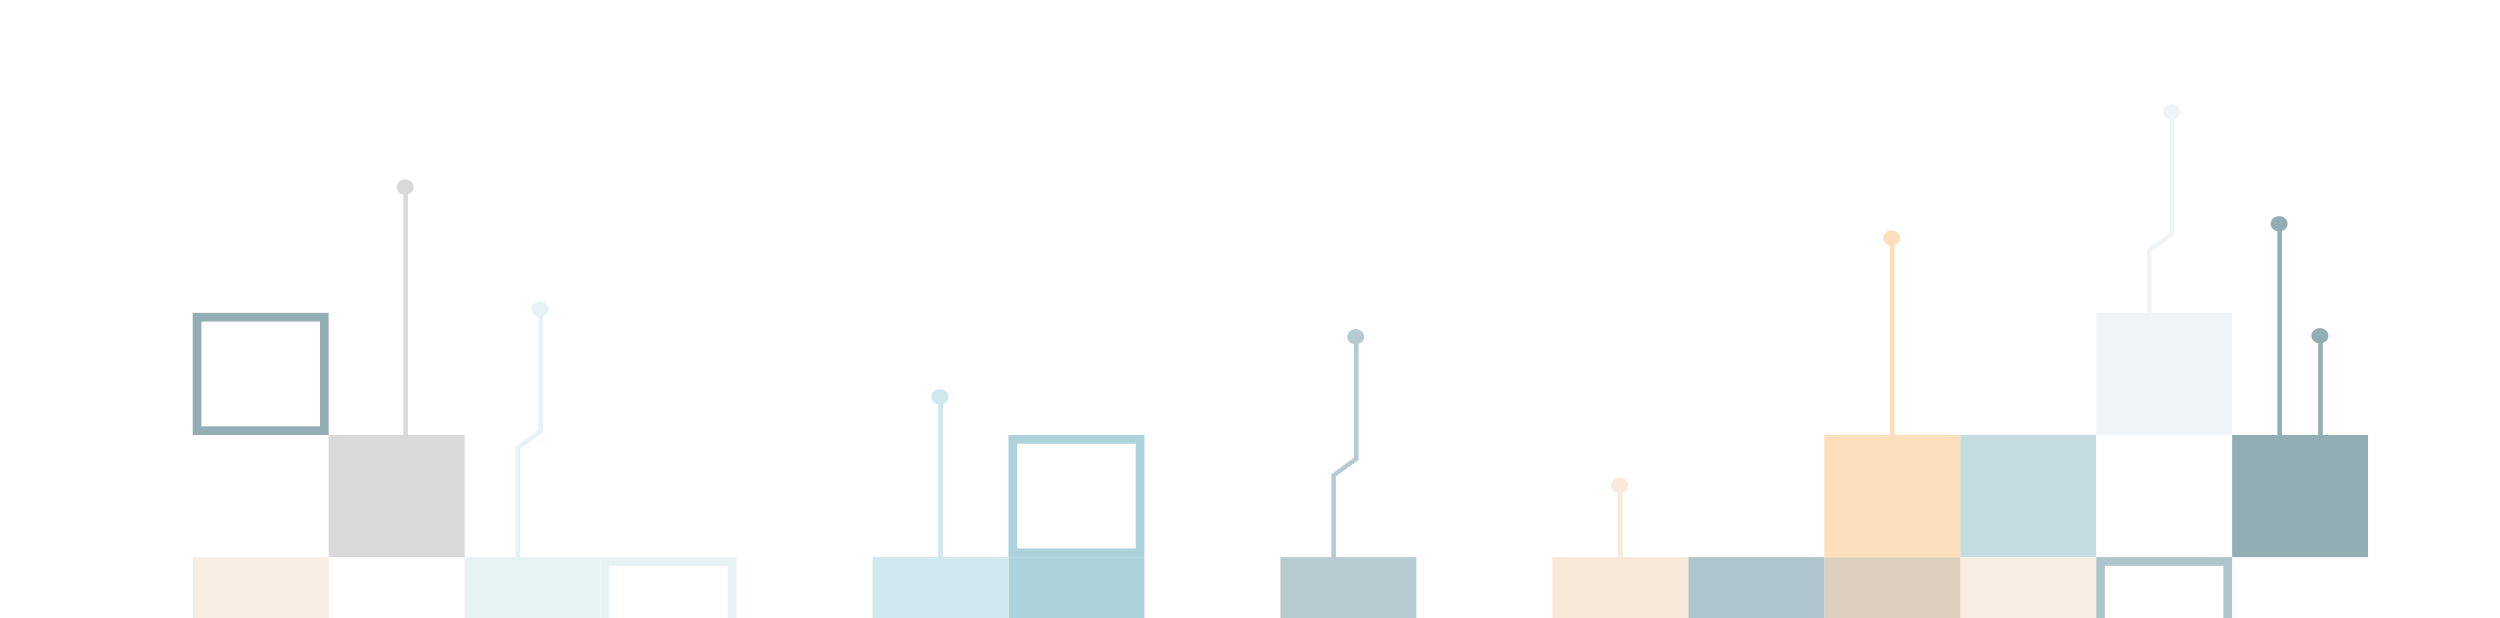 <svg width="1440" height="356" viewBox="0 0 1440 356" fill="none" xmlns="http://www.w3.org/2000/svg">
<rect x="0" y="0" width="1440" height="356" fill="#333333" stroke="none"/>
<g clip-path="url(#clip0_1284_6045)">
<rect width="1440" height="356" fill="white"/>
<rect x="1285.69" y="250.559" width="78.312" height="70.36" fill="#93ADB5"/>
<rect x="1209.88" y="323.419" width="73.312" height="65.36" stroke="#AEC6CB" stroke-width="5"/>
<rect x="1129.06" y="250.559" width="78.312" height="70.36" fill="#C3DDE1"/>
<rect x="1207.38" y="180.199" width="78.312" height="70.36" fill="#F0F4F7"/>
<rect x="189.311" y="250.559" width="78.312" height="70.36" fill="#D9D9D9"/>
<rect x="113.5" y="182.699" width="73.312" height="65.36" stroke="#93ADB5" stroke-width="5"/>
<rect x="1129.06" y="320.919" width="78.312" height="70.36" fill="#F7EDE1"/>
<rect x="1050.75" y="320.919" width="78.312" height="70.36" fill="#DED0BF"/>
<rect x="972.438" y="320.919" width="78.312" height="70.36" fill="#AEC6CB"/>
<rect x="737.5" y="320.919" width="78.312" height="70.36" fill="#B6CBCF"/>
<rect x="583.375" y="253.059" width="73.312" height="65.36" stroke="#ACD2DC" stroke-width="5"/>
<rect x="580.875" y="320.919" width="78.312" height="70.36" fill="#ACD2DC"/>
<rect x="502.562" y="320.919" width="78.312" height="70.36" fill="#CEE8ED"/>
<rect x="111" y="320.919" width="78.312" height="70.36" fill="#F7EDE1"/>
<rect x="1050.75" y="250.559" width="78.312" height="70.36" fill="#FDDFBC"/>
<rect x="894.123" y="320.919" width="78.312" height="70.36" fill="#F9E9D9"/>
<rect x="348.438" y="323.419" width="73.312" height="65.36" stroke="#E7F2F4" stroke-width="5"/>
<rect x="267.625" y="320.919" width="78.312" height="70.36" fill="#E7F2F4"/>
<rect x="232.383" y="109.839" width="2.61" height="175.901" fill="#D9D9D9"/>
<ellipse cx="233.361" cy="107.787" rx="4.895" ry="4.398" fill="#D9D9D9"/>
<rect x="1311.79" y="130.946" width="2.61" height="175.901" fill="#93ADB5"/>
<ellipse cx="1312.77" cy="128.894" rx="4.895" ry="4.398" fill="#93ADB5"/>
<path d="M310.044 180.199H312.655V249.093L299.603 258.475V320.919H296.992V257.317L310.044 247.776V180.199Z" fill="#E7F2F4"/>
<ellipse cx="311.023" cy="178.147" rx="4.895" ry="4.398" fill="#E7F2F4"/>
<path d="M779.917 196.03H782.528V264.924L769.476 274.306V336.75H766.865V273.148L779.917 263.607V196.03Z" fill="#B6CBCF"/>
<ellipse cx="780.896" cy="193.978" rx="4.895" ry="4.398" fill="#B6CBCF"/>
<path d="M1249.79 66.45H1252.4V135.344L1239.35 144.725V207.17H1236.74V143.568L1249.79 134.027V66.45Z" fill="#F0F4F7"/>
<ellipse cx="1250.77" cy="64.397" rx="4.895" ry="4.398" fill="#F0F4F7"/>
<rect x="1335.28" y="195.443" width="2.61" height="117.267" fill="#93ADB5"/>
<ellipse cx="1336.26" cy="193.391" rx="4.895" ry="4.398" fill="#93ADB5"/>
<rect x="1088.6" y="139.155" width="2.61" height="117.267" fill="#FDDFBC"/>
<ellipse cx="1089.58" cy="137.103" rx="4.895" ry="4.398" fill="#FDDFBC"/>
<rect x="931.975" y="281.635" width="2.61" height="117.267" fill="#F9E9D8"/>
<ellipse cx="932.955" cy="279.583" rx="4.895" ry="4.398" fill="#F9E9D8"/>
<rect x="540.414" y="230.624" width="2.61" height="117.267" fill="#CEE8ED"/>
<ellipse cx="541.393" cy="228.571" rx="4.895" ry="4.398" fill="#CEE8ED"/>
</g>
<defs>
<clipPath id="clip0_1284_6045">
<rect width="1440" height="356" fill="white"/>
</clipPath>
</defs>
</svg>
